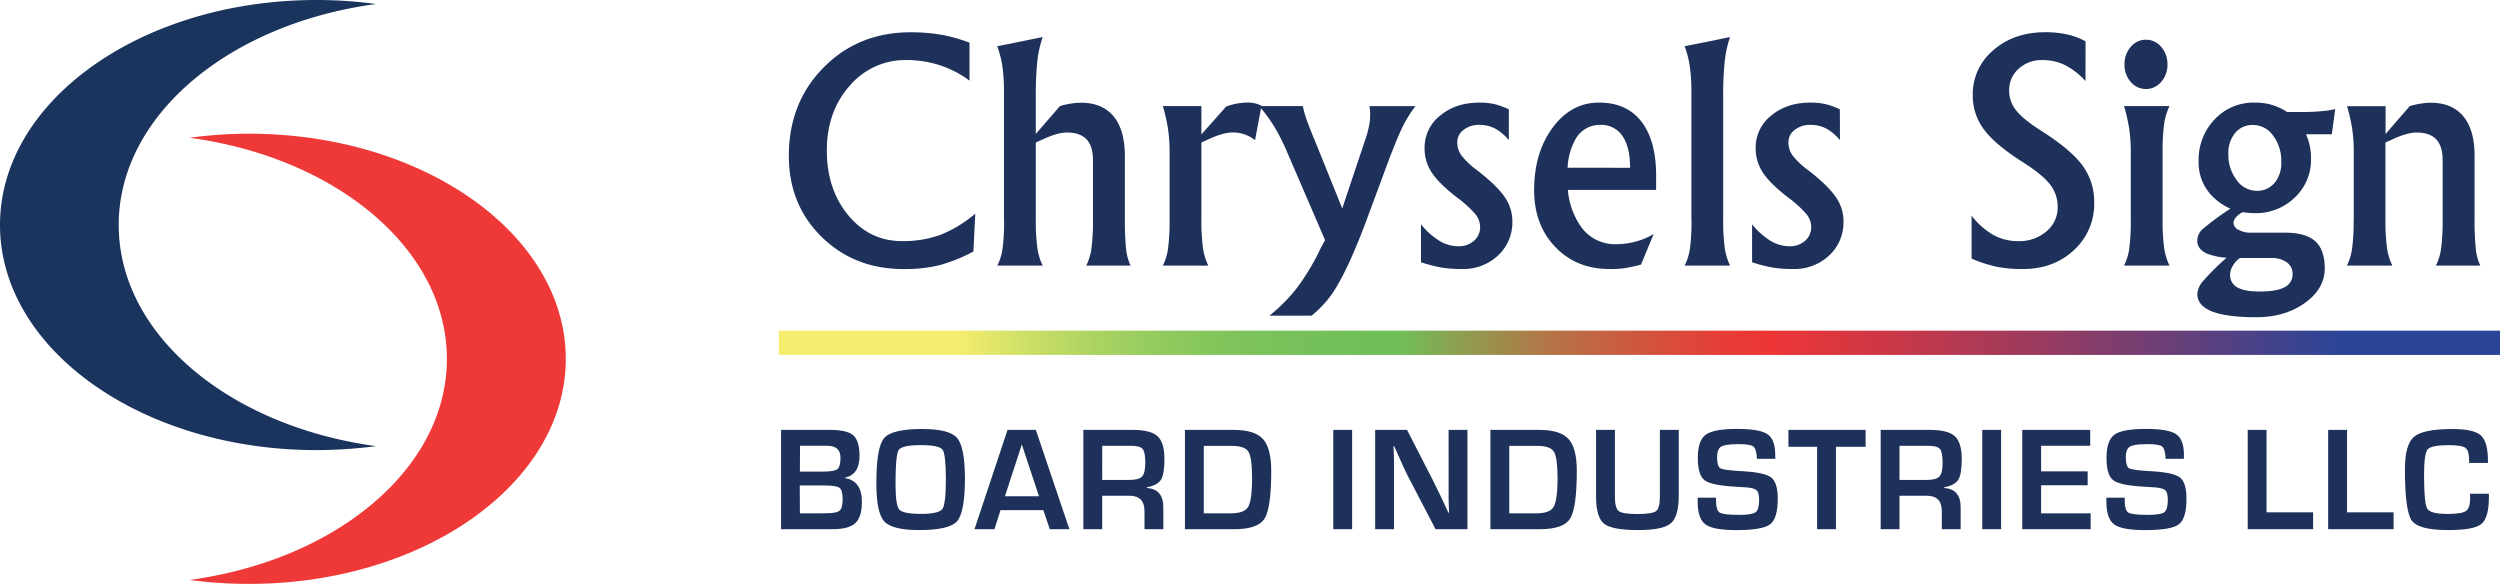 <svg id="Layer_1" data-name="Layer 1" xmlns="http://www.w3.org/2000/svg" xmlns:xlink="http://www.w3.org/1999/xlink" viewBox="0 0 862.57 201.46">
  <defs>
    <style>
      .cls-1 {
        fill: none;
      }

      .cls-2 {
        fill: #1e315b;
      }

      .cls-3 {
        clip-path: url(#clip-path);
      }

      .cls-4 {
        fill: url(#linear-gradient);
      }

      .cls-5 {
        fill: #1b345e;
      }

      .cls-5, .cls-6 {
        fill-rule: evenodd;
      }

      .cls-6 {
        fill: #ee3938;
      }
    </style>
    <clipPath id="clip-path" transform="translate(-67.89 -393.46)">
      <rect class="cls-1" x="336.62" y="507.55" width="593.84" height="8.38"/>
    </clipPath>
    <linearGradient id="linear-gradient" x1="-246.7" y1="1547.67" x2="-245.85" y2="1547.67" gradientTransform="translate(171221.56 -1072334.54) scale(692.95)" gradientUnits="userSpaceOnUse">
      <stop offset="0" stop-color="#f5ed6e"/>
      <stop offset="0.1" stop-color="#f5ed6e"/>
      <stop offset="0.1" stop-color="#f4ed6e"/>
      <stop offset="0.14" stop-color="#ccdf67"/>
      <stop offset="0.18" stop-color="#abd362"/>
      <stop offset="0.22" stop-color="#91ca5e"/>
      <stop offset="0.26" stop-color="#7fc45b"/>
      <stop offset="0.31" stop-color="#74c05a"/>
      <stop offset="0.36" stop-color="#70bf59"/>
      <stop offset="0.39" stop-color="#89a352"/>
      <stop offset="0.45" stop-color="#b47446"/>
      <stop offset="0.51" stop-color="#d3523d"/>
      <stop offset="0.55" stop-color="#e63d38"/>
      <stop offset="0.58" stop-color="#ed3536"/>
      <stop offset="0.63" stop-color="#d63742"/>
      <stop offset="0.74" stop-color="#9a3b5f"/>
      <stop offset="0.89" stop-color="#3b438f"/>
      <stop offset="0.92" stop-color="#2a4497"/>
      <stop offset="1" stop-color="#2a4497"/>
    </linearGradient>
  </defs>
  <title>Chris-Sign</title>
  <path class="cls-2" d="M403.74,480.25A56.92,56.92,0,0,1,391.86,485a50.78,50.78,0,0,1-12.2,1.29q-17,0-28.3-11.12t-11.3-27.93q0-18.36,12-30.5t30-12.14a61.94,61.94,0,0,1,10.5.83,54.09,54.09,0,0,1,9.84,2.76v13.1A35.33,35.33,0,0,0,392.24,416a37,37,0,0,0-11.51-1.82,25.2,25.2,0,0,0-19.7,8.9q-7.86,8.91-7.86,22.31t7.41,22.36q7.41,8.91,18.53,8.9a37.4,37.4,0,0,0,13.28-2.18,42.58,42.58,0,0,0,12-7.31Z" transform="translate(-67.89 -393.46)"/>
  <path class="cls-2" d="M414.29,469v-43.5a66.07,66.07,0,0,0-.5-8.9,36.34,36.34,0,0,0-1.83-7.19l7.84-1.56,7.85-1.62a38,38,0,0,0-1.85,8.34,116.66,116.66,0,0,0-.53,12.55v12.55l8.34-9.62a28.13,28.13,0,0,1,7.09-1.16q7.49,0,11.38,4.68T456,447.17V469a94.46,94.46,0,0,0,.43,10.4,17.08,17.08,0,0,0,1.55,5.69H442.67a18.93,18.93,0,0,0,1.82-6.07,74.88,74.88,0,0,0,.51-10V448.69c0-3.2-.75-5.59-2.23-7.16s-3.76-2.35-6.83-2.35q-3.13,0-8.19,2.33l-2.48,1.11V469a71.41,71.41,0,0,0,.53,9.94,20.29,20.29,0,0,0,1.85,6.15H412a18.93,18.93,0,0,0,1.83-6.07,77,77,0,0,0,.5-10" transform="translate(-67.89 -393.46)"/>
  <path class="cls-2" d="M471.43,469V446.16a56.4,56.4,0,0,0-.51-8,60.58,60.58,0,0,0-1.82-8.1h13.31v9.77l8.54-9.61a21.52,21.52,0,0,1,7.29-1.37,10,10,0,0,1,4.9,1.11l-2.22,11.84-.51-.35a12,12,0,0,0-7.33-2.28q-3.13,0-8.2,2.33l-2.47,1.11V469a69.87,69.87,0,0,0,.53,9.94,20.57,20.57,0,0,0,1.84,6.15H469.1a18.93,18.93,0,0,0,1.82-6.07,74.88,74.88,0,0,0,.51-10" transform="translate(-67.89 -393.46)"/>
  <path class="cls-2" d="M548,446.16l-9,24.28q-5.22,13.81-9.41,21a36.56,36.56,0,0,1-9.16,10.93H505.88a57,57,0,0,0,9.72-9.87,80.29,80.29,0,0,0,8-13.47l1.47-2.73v0l-13-30.15a72.51,72.51,0,0,0-4.43-8.85,57.26,57.26,0,0,0-5.29-7.24h15.07a28.89,28.89,0,0,0,1.16,4.3c.58,1.69,1.52,4.12,2.84,7.29L531,465.38h0l7.94-23.72a33,33,0,0,0,1.55-6.15,20.35,20.35,0,0,0-.08-5.44h15.85a45.2,45.2,0,0,0-4.2,6.68q-1.77,3.54-4,9.41" transform="translate(-67.89 -393.46)"/>
  <path class="cls-2" d="M588.48,441.81a16.4,16.4,0,0,0-4.75-4,11.57,11.57,0,0,0-5.41-1.26,8.48,8.48,0,0,0-5.45,1.72,5.27,5.27,0,0,0-2.17,4.3,7.53,7.53,0,0,0,1.46,4.55,27.33,27.33,0,0,0,5.41,5.11q6.72,5.2,9.45,9.16a14.63,14.63,0,0,1,2.68,8.44,15.54,15.54,0,0,1-4.94,11.77,17.38,17.38,0,0,1-12.43,4.67,43.87,43.87,0,0,1-7-.48,51.58,51.58,0,0,1-7.16-1.84v-13.1a24.91,24.91,0,0,0,6.38,5.71,12.71,12.71,0,0,0,6.53,1.87,7.79,7.79,0,0,0,5.37-1.89,6.16,6.16,0,0,0,2.12-4.78,7.21,7.21,0,0,0-1.71-4.51,40,40,0,0,0-6.47-5.81q-6.07-4.71-8.54-8.5a15,15,0,0,1-2.44-8.35,14,14,0,0,1,5.38-11.25q5.38-4.48,13.53-4.48a22.85,22.85,0,0,1,5.16.51,25.71,25.71,0,0,1,5,1.82Z" transform="translate(-67.89 -393.46)"/>
  <path class="cls-2" d="M623.16,486.27q-11.38,0-18.66-7.61t-7.29-19.55q0-13,6.4-21.63t16-8.62h.1q9.4,0,14.49,6.53T639.3,454v5H608.86a25.79,25.79,0,0,0,4.35,12.44,14.28,14.28,0,0,0,12.24,6.27,25.86,25.86,0,0,0,6.88-.92,23,23,0,0,0,6.13-2.61l-4.37,10.57A50.08,50.08,0,0,1,628.3,486a38.58,38.58,0,0,1-5.14.3m7.15-34.95q0-7.19-2.65-11a8.66,8.66,0,0,0-7.62-3.79h.05a9.49,9.49,0,0,0-8.45,4.65,22.07,22.07,0,0,0-2.88,10.12Z" transform="translate(-67.89 -393.46)"/>
  <path class="cls-2" d="M651.47,469v-43.5a64.25,64.25,0,0,0-.51-8.9,36.3,36.3,0,0,0-1.82-7.19l7.84-1.56,7.84-1.62a38.61,38.61,0,0,0-1.85,8.34,116.66,116.66,0,0,0-.53,12.55V469a71.41,71.41,0,0,0,.53,9.94,20.57,20.57,0,0,0,1.85,6.15H649.14A18.93,18.93,0,0,0,651,479a74.88,74.88,0,0,0,.51-10" transform="translate(-67.89 -393.46)"/>
  <path class="cls-2" d="M702.73,441.81a16.4,16.4,0,0,0-4.75-4,11.57,11.57,0,0,0-5.41-1.26,8.48,8.48,0,0,0-5.45,1.72,5.27,5.27,0,0,0-2.17,4.3,7.53,7.53,0,0,0,1.46,4.55,27.33,27.33,0,0,0,5.41,5.11q6.72,5.2,9.45,9.16a14.63,14.63,0,0,1,2.68,8.44A15.54,15.54,0,0,1,699,481.6a17.38,17.38,0,0,1-12.43,4.67,43.87,43.87,0,0,1-7-.48,51.58,51.58,0,0,1-7.16-1.84v-13.1a24.91,24.91,0,0,0,6.38,5.71,12.71,12.71,0,0,0,6.53,1.87,7.79,7.79,0,0,0,5.37-1.89,6.16,6.16,0,0,0,2.12-4.78,7.17,7.17,0,0,0-1.72-4.51,39.37,39.37,0,0,0-6.46-5.81q-6.07-4.71-8.54-8.5a15,15,0,0,1-2.44-8.35A14,14,0,0,1,679,433.34c3.59-3,8.11-4.48,13.53-4.48a22.85,22.85,0,0,1,5.16.51,25.71,25.71,0,0,1,5,1.82Z" transform="translate(-67.89 -393.46)"/>
  <path class="cls-2" d="M787.44,421.42a24.9,24.9,0,0,0-7.08-5.51,17.51,17.51,0,0,0-7.78-1.72,11.61,11.61,0,0,0-8.21,3,9.78,9.78,0,0,0-3.26,7.51,10.83,10.83,0,0,0,2.53,7q2.48,3.09,9,7.19,9.81,6.27,13.81,11.73a21,21,0,0,1,4,12.75,21.51,21.51,0,0,1-7,16.39q-7,6.53-17.56,6.52a45.66,45.66,0,0,1-9-.76,47.42,47.42,0,0,1-8.75-2.83V467.86a25.62,25.62,0,0,0,7.53,6.68,17.66,17.66,0,0,0,8.56,2.12,14.33,14.33,0,0,0,9.74-3.36,10.69,10.69,0,0,0,3.87-8.42,12.31,12.31,0,0,0-2.63-7.79q-2.58-3.34-9.25-7.59-9.6-6.08-13.49-11.28a19.3,19.3,0,0,1-3.92-11.94,19.7,19.7,0,0,1,7.1-15.5q7.1-6.19,17.82-6.2a34.79,34.79,0,0,1,7.66.76,24.35,24.35,0,0,1,6.34,2.38Z" transform="translate(-67.89 -393.46)"/>
  <path class="cls-2" d="M803.07,469V446.16a58,58,0,0,0-.5-8,62.18,62.18,0,0,0-1.82-8.1h15.68a20.77,20.77,0,0,0-1.85,6.18,71.52,71.52,0,0,0-.53,9.91V469a71.41,71.41,0,0,0,.53,9.94,20.57,20.57,0,0,0,1.85,6.15H800.75a19.19,19.19,0,0,0,1.82-6.07,77,77,0,0,0,.5-10m5.24-61.86a6.72,6.72,0,0,1,5.25,2.48,8.9,8.9,0,0,1,2.16,6.07,8.81,8.81,0,0,1-2.16,6,6.84,6.84,0,0,1-10.51,0,8.85,8.85,0,0,1-2.15-6,8.94,8.94,0,0,1,2.15-6.07,6.73,6.73,0,0,1,5.26-2.48" transform="translate(-67.89 -393.46)"/>
  <path class="cls-2" d="M838.51,470.34a2.82,2.82,0,0,0,1.72,2.4,8.4,8.4,0,0,0,4.25,1h11.84q7.08,0,10.37,2.93T870,486q0,7.08-6.88,12t-16.84,4.91q-10.12,0-15.18-2c-3.37-1.34-5.06-3.33-5.06-6a7.53,7.53,0,0,1,2-4.52,85.8,85.8,0,0,1,8.09-8,22.32,22.32,0,0,1-6.73-1.42c-2.25-1-3.39-2.46-3.39-4.45a5.45,5.45,0,0,1,1.83-4,93.34,93.34,0,0,1,9.61-7.08,19,19,0,0,1-5.47-3.54,16.51,16.51,0,0,1-5.51-12.7A20.21,20.21,0,0,1,832,434.65a18.35,18.35,0,0,1,13.86-5.79A19.51,19.51,0,0,1,857,432.1h5.67q3.28,0,6.45-.31a25.46,25.46,0,0,0,4.48-.7l-1.17,8.7-8.9,0a19.6,19.6,0,0,1,1.72,8.39,17.79,17.79,0,0,1-5.54,13.38A19.21,19.21,0,0,1,845.84,467a23.67,23.67,0,0,1-4.09-.35,6.41,6.41,0,0,0-2.33,1.72,3.15,3.15,0,0,0-.91,2m6.73-33.79a7.66,7.66,0,0,0-6.17,2.76,10.89,10.89,0,0,0-2.33,7.31,14.18,14.18,0,0,0,2.86,8.92,8.43,8.43,0,0,0,6.85,3.72h-.05a7.85,7.85,0,0,0,6.27-2.7,10.87,10.87,0,0,0,2.33-7.31,14.45,14.45,0,0,0-2.81-9,8.4,8.4,0,0,0-6.9-3.69Zm-7.89,51.65a4.71,4.71,0,0,0,2.5,4.4q2.5,1.41,7.76,1.41c3.85,0,6.69-.49,8.53-1.49a4.88,4.88,0,0,0,2.76-4.58,4.79,4.79,0,0,0-2-4,8.7,8.7,0,0,0-5.36-1.49H840.73a7.68,7.68,0,0,0-2.4,2.58,6.23,6.23,0,0,0-1,3.19" transform="translate(-67.89 -393.46)"/>
  <path class="cls-2" d="M880,469V446.16a57,57,0,0,0-.5-8,59,59,0,0,0-1.82-8.05h13.3v9.57l8.35-9.62a28,28,0,0,1,7.08-1.16q7.49,0,11.38,4.68t3.9,13.63V469a92,92,0,0,0,.43,10.4,17.1,17.1,0,0,0,1.54,5.69H908.34a18.69,18.69,0,0,0,1.82-6.07,74.88,74.88,0,0,0,.51-10V448.69q0-4.8-2.23-7.16c-1.48-1.57-3.76-2.35-6.82-2.35q-3.15,0-8.2,2.33l-2.48,1.11V469a71.41,71.41,0,0,0,.53,9.94,20.57,20.57,0,0,0,1.85,6.15H877.64a18.93,18.93,0,0,0,1.82-6.07,75.2,75.2,0,0,0,.5-10" transform="translate(-67.89 -393.46)"/>
  <path class="cls-2" d="M337.38,576.05V541.78h16.85q5.92,0,8.07,1.89t2.15,7.15q0,6.34-5.05,7.48v.12q5.88.92,5.87,8.17c0,3.49-.75,5.95-2.26,7.35s-4.13,2.11-7.88,2.11Zm6.5-19.88h8c2.58,0,4.22-.29,4.94-.86s1.06-1.88,1.06-3.94c0-2.74-1.55-4.12-4.67-4.12h-9.29Zm0,14.41H351l2.29-.05c2.19,0,3.63-.31,4.33-.93s1-1.93,1-3.92-.36-3.38-1.09-3.92-2.52-.8-5.39-.8h-8.31Z" transform="translate(-67.89 -393.46)"/>
  <path class="cls-2" d="M386.13,541.48q9.35,0,12,3.1t2.69,13.87c0,7.85-.91,12.8-2.7,14.84s-6.16,3.06-13.07,3.06q-9.34,0-12.08-3T370.26,560q0-12.25,2.69-15.39t13.18-3.14m-.5,5.57q-6.56,0-7.66,1.68t-1.1,11.65c0,4.92.43,7.89,1.29,8.89s3.4,1.51,7.62,1.51q6,0,7.26-1.7c.8-1.13,1.2-4.55,1.2-10.28s-.38-9.13-1.14-10.18-3.25-1.57-7.47-1.57" transform="translate(-67.89 -393.46)"/>
  <path class="cls-2" d="M427.88,569.47H413.09L411,576.05h-6.88l11.4-34.27h9.76l11.58,34.27h-6.76Zm-1.51-4.79-5.92-17.85-5.83,17.85Z" transform="translate(-67.89 -393.46)"/>
  <path class="cls-2" d="M441.68,576.05V541.78h16.9q6.3,0,8.69,2.18t2.38,7.91q0,5.21-1.19,7.11c-.8,1.27-2.42,2.15-4.89,2.63v.23q5.7.35,5.7,6.65v7.56h-6.5V569.8q0-5.29-5.22-5.3h-9.37v11.55Zm6.5-17h9.34q3.35,0,4.44-1.2c.72-.79,1.09-2.38,1.09-4.78s-.32-4-.94-4.73-2-1.07-4.13-1.07h-9.8Z" transform="translate(-67.89 -393.46)"/>
  <path class="cls-2" d="M476.73,576.05V541.78h16.84q7.19,0,10.06,3.14t2.87,11q0,12.83-2.31,16.48t-10.42,3.65Zm6.5-5.47h9.26q4.68,0,6-2.15T499.9,559c0-5.05-.41-8.27-1.23-9.64s-2.75-2.06-5.78-2.06h-9.66Z" transform="translate(-67.89 -393.46)"/>
  <rect class="cls-2" x="460.02" y="148.32" width="6.5" height="34.27"/>
  <path class="cls-2" d="M574.2,541.78v34.27h-11l-9.8-18.8q-.72-1.41-2.28-4.93l-1.1-2.46-1.08-2.46h-.26l.1,2.26.08,2.24,0,4.49v19.66h-6.5V541.78h11l8.91,17.37q1.18,2.31,2.74,5.6l1.3,2.79,1.31,2.81h.23l-.08-2.21-.07-2.21,0-4.42V541.78Z" transform="translate(-67.89 -393.46)"/>
  <path class="cls-2" d="M582.13,576.05V541.78H599q7.18,0,10.06,3.14t2.87,11q0,12.83-2.31,16.48t-10.42,3.65Zm6.5-5.47h9.26q4.68,0,6-2.15T605.3,559c0-5.05-.41-8.27-1.23-9.64s-2.75-2.06-5.78-2.06h-9.66Z" transform="translate(-67.89 -393.46)"/>
  <path class="cls-2" d="M640.59,541.78h6.51v22.8q0,7.15-2.75,9.46t-11.24,2.31q-9,0-11.75-2.18T618.58,565V541.78h6.5V565q0,3.79,1.35,4.81c.91.68,3,1,6.38,1s5.59-.34,6.47-1,1.31-2.37,1.31-5Z" transform="translate(-67.89 -393.46)"/>
  <path class="cls-2" d="M680.43,551.77h-6.35c0-.32-.05-.55-.05-.7-.15-1.93-.58-3.14-1.28-3.63s-2.36-.74-5-.74c-3.08,0-5.09.29-6,.85s-1.42,1.77-1.42,3.59c0,2.16.39,3.46,1.16,3.9s3.31.77,7.63,1c5.1.28,8.41,1,9.9,2.18s2.25,3.61,2.25,7.31c0,4.55-.88,7.5-2.63,8.83s-5.64,2-11.63,2q-8.09,0-10.73-2c-1.77-1.3-2.65-3.95-2.65-7.93l0-1.26h6.33l0,.73c0,2.4.41,3.86,1.25,4.4s3.12.8,6.86.8q4.37,0,5.57-.93t1.2-4.29c0-1.66-.3-2.76-.91-3.3s-1.93-.88-4-1l-3.59-.22q-8.13-.48-10.39-2.26t-2.26-7.66q0-6,2.72-8t10.89-2q7.73,0,10.42,1.83t2.68,7.16Z" transform="translate(-67.89 -393.46)"/>
  <polygon class="cls-2" points="633.45 154.15 633.45 182.59 626.95 182.59 626.95 154.15 617.06 154.15 617.06 148.32 643.69 148.32 643.69 154.15 633.45 154.15"/>
  <path class="cls-2" d="M716.78,576.05V541.78h16.89q6.3,0,8.69,2.18t2.39,7.91q0,5.21-1.2,7.11t-4.88,2.63v.23q5.7.35,5.7,6.65v7.56h-6.5V569.8c0-3.53-1.75-5.3-5.23-5.3h-9.36v11.55Zm6.5-17h9.34c2.22,0,3.7-.4,4.43-1.2s1.09-2.38,1.09-4.78-.31-4-.94-4.73-2-1.07-4.13-1.07h-9.79Z" transform="translate(-67.89 -393.46)"/>
  <rect class="cls-2" x="683.93" y="148.32" width="6.5" height="34.27"/>
  <polygon class="cls-2" points="704.24 153.8 704.24 162.63 720.3 162.63 720.3 167.43 704.24 167.43 704.24 177.12 721.33 177.12 721.33 182.59 697.73 182.59 697.73 148.32 721.18 148.32 721.18 153.8 704.24 153.8"/>
  <path class="cls-2" d="M821.4,551.77h-6.35c0-.32,0-.55,0-.7-.15-1.93-.58-3.14-1.28-3.63s-2.36-.74-5-.74c-3.08,0-5.09.29-6,.85s-1.42,1.77-1.42,3.59c0,2.16.39,3.46,1.16,3.9s3.31.77,7.63,1q7.67.42,9.91,2.18c1.49,1.18,2.24,3.61,2.24,7.31,0,4.55-.88,7.5-2.63,8.83s-5.64,2-11.63,2q-8.09,0-10.73-2c-1.77-1.3-2.65-3.95-2.65-7.93l0-1.26h6.32l0,.73c0,2.4.41,3.86,1.25,4.4s3.12.8,6.86.8q4.37,0,5.57-.93t1.2-4.29c0-1.66-.3-2.76-.91-3.3s-1.93-.88-4-1l-3.59-.22q-8.13-.48-10.39-2.26t-2.26-7.66q0-6,2.72-8t10.89-2q7.73,0,10.42,1.83t2.68,7.16Z" transform="translate(-67.89 -393.46)"/>
  <polygon class="cls-2" points="782.02 148.32 782.02 176.77 798.09 176.77 798.09 182.59 775.52 182.59 775.52 148.32 782.02 148.32"/>
  <polygon class="cls-2" points="809.79 148.32 809.79 176.77 825.85 176.77 825.85 182.59 803.28 182.59 803.28 148.32 809.79 148.32"/>
  <path class="cls-2" d="M920.1,563.82h6.53V565q0,7.15-2.61,9.26t-11.55,2.09q-10.14,0-12.48-3.31t-2.33-17.73c0-5.65,1.05-9.38,3.16-11.16s6.52-2.67,13.23-2.67q7.34,0,9.79,2.19t2.46,8.73l0,.78H919.8v-.88c0-2.24-.42-3.68-1.27-4.31s-2.77-.94-5.78-.94c-4,0-6.46.5-7.27,1.48s-1.22,3.92-1.22,8.79q0,9.84,1.09,11.65t7.07,1.81c3.23,0,5.32-.34,6.29-1s1.44-2.14,1.44-4.42Z" transform="translate(-67.89 -393.46)"/>
  <g class="cls-3">
    <rect class="cls-4" x="268.73" y="114.09" width="593.84" height="8.38"/>
  </g>
  <path class="cls-5" d="M108.85,471.09c0-37.9,38.24-69.48,88.8-76.24a152.29,152.29,0,0,0-20.5-1.39c-60.33,0-109.26,34.74-109.26,77.63s48.93,77.67,109.26,77.67a161,161,0,0,0,20.5-1.37c-50.56-6.84-88.8-38.41-88.8-76.3" transform="translate(-67.89 -393.46)"/>
  <path class="cls-6" d="M222.08,517.29c0,37.88-38.21,69.43-88.8,76.27a154,154,0,0,0,20.49,1.36c60.37,0,109.33-34.79,109.33-77.63s-49-77.7-109.33-77.7A150.66,150.66,0,0,0,133.28,441c50.59,6.8,88.8,38.37,88.8,76.33" transform="translate(-67.89 -393.46)"/>
</svg>
